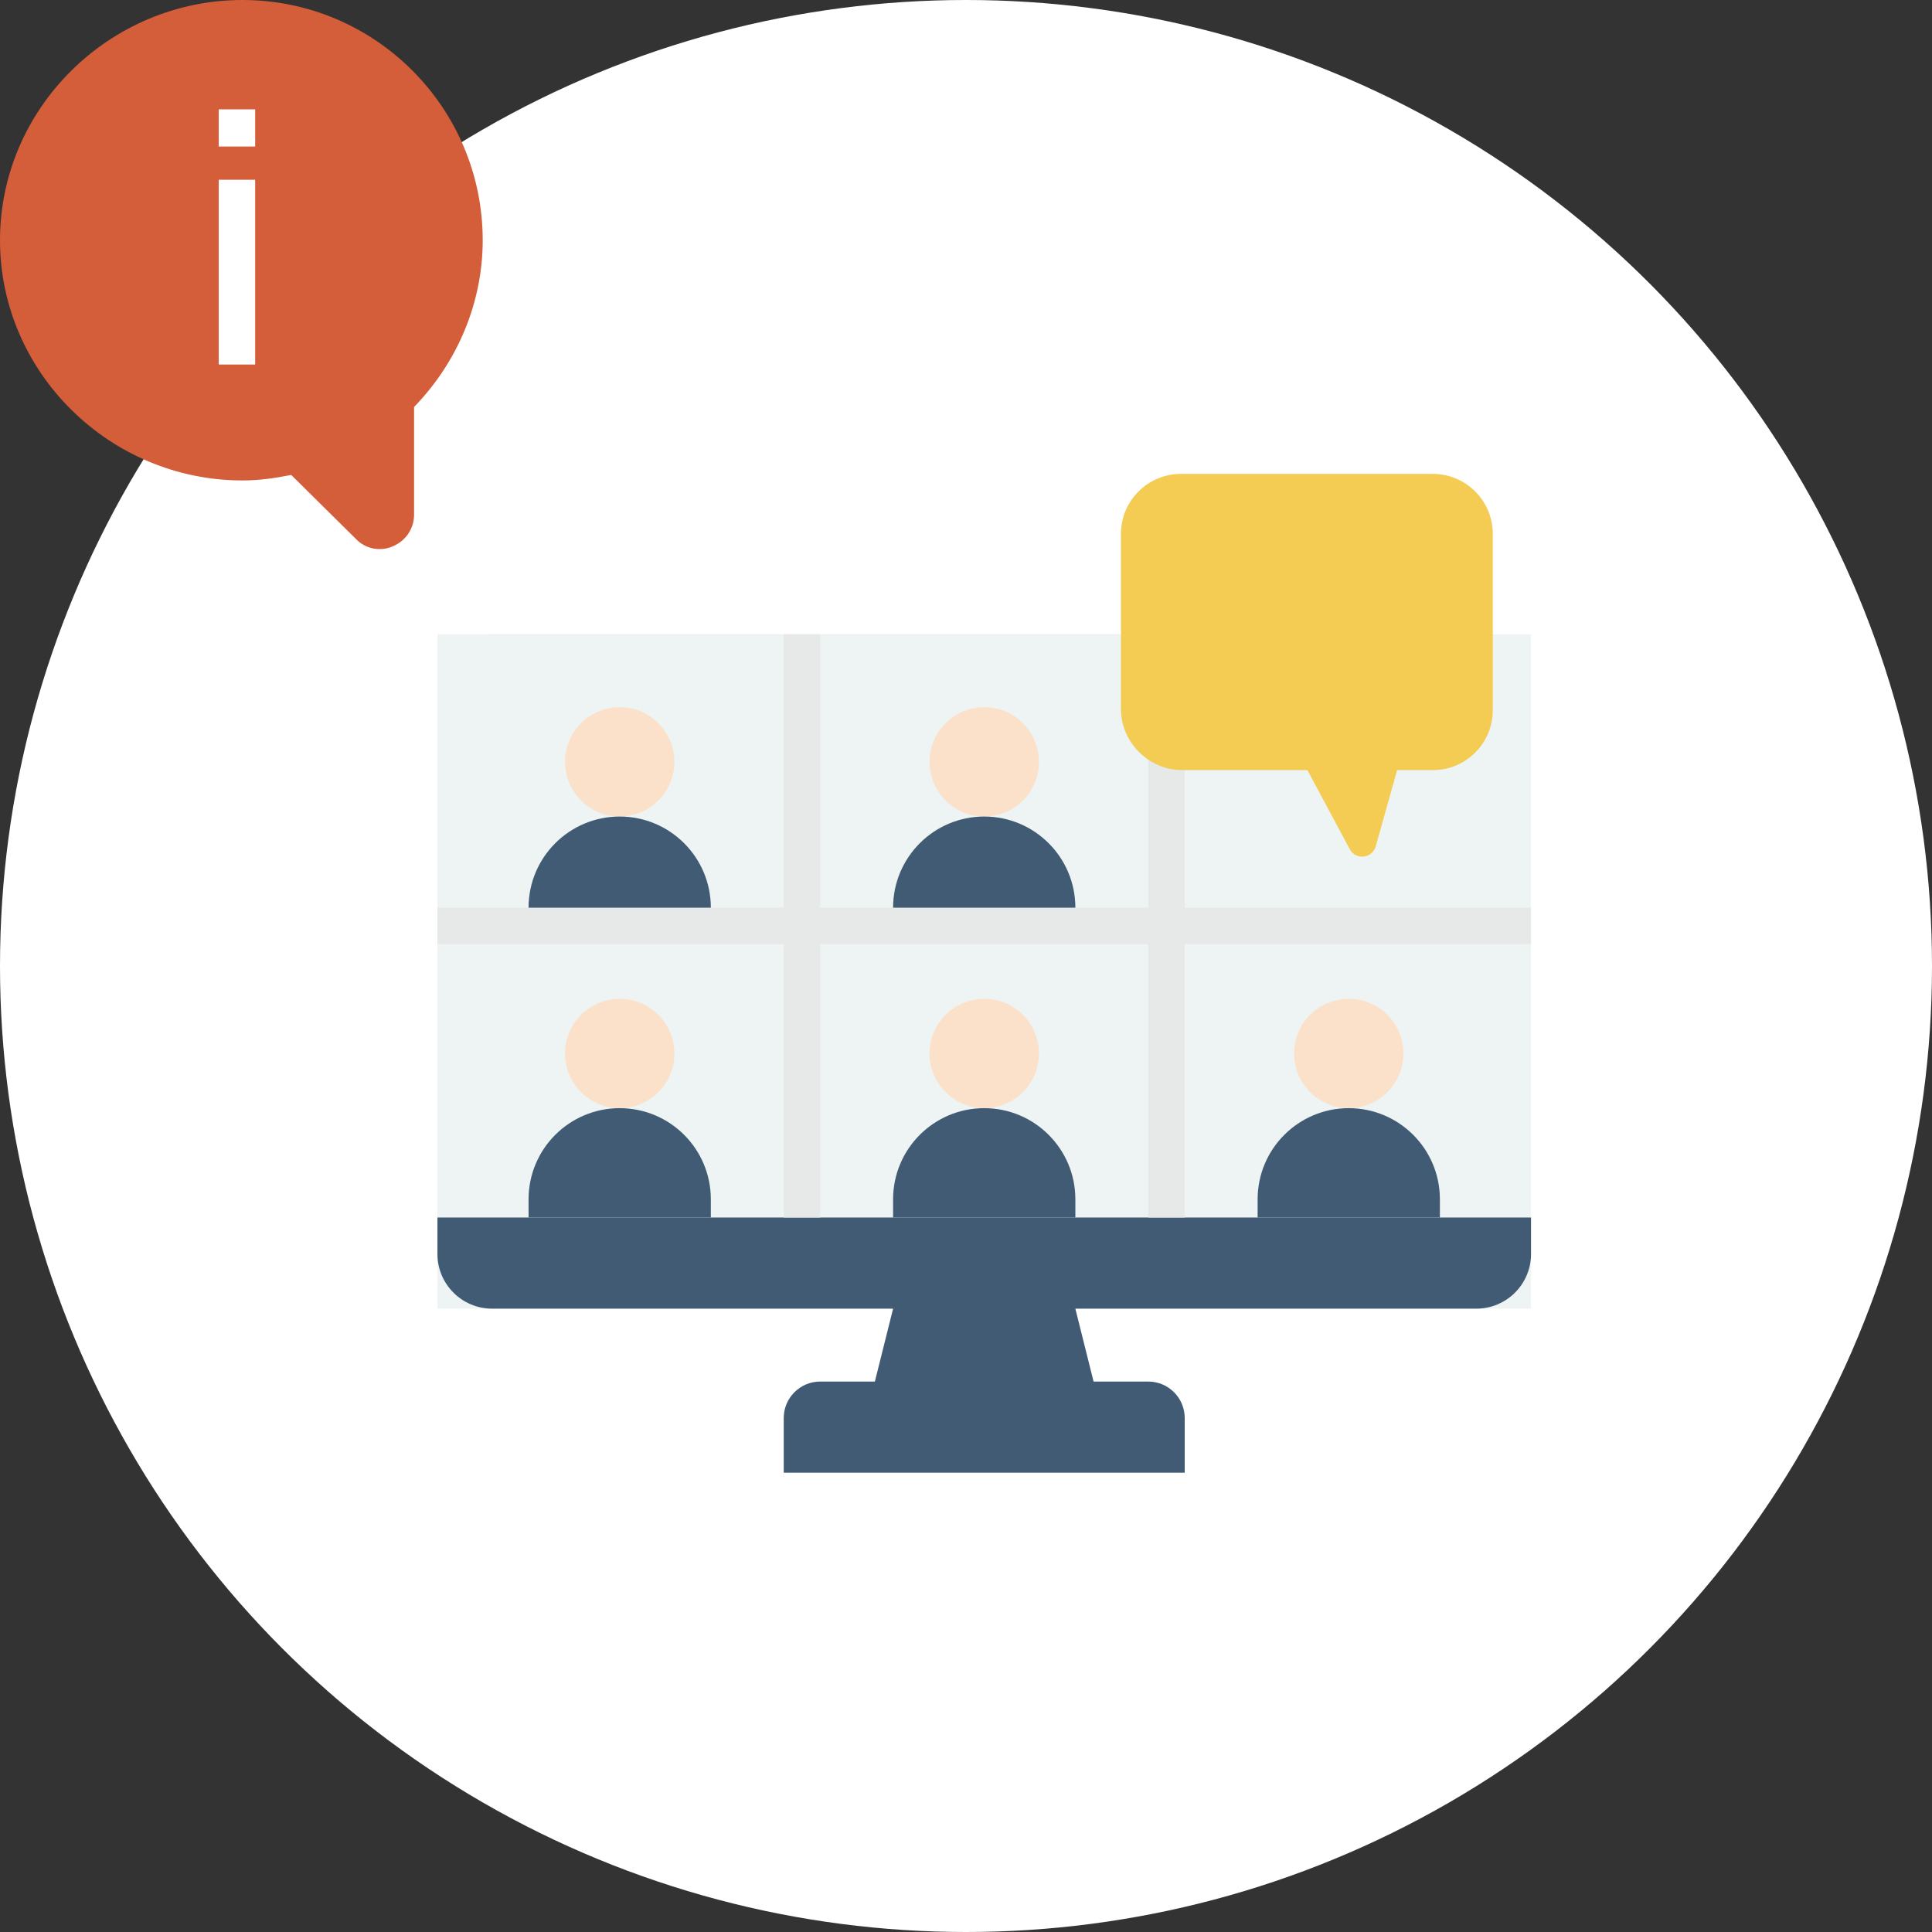 <?xml version="1.0" encoding="UTF-8"?>
<svg width="53px" height="53px" viewBox="0 0 53 53" version="1.1" xmlns="http://www.w3.org/2000/svg" xmlns:xlink="http://www.w3.org/1999/xlink">
    <rect x="0" y="0" width="53" height="53" fill="#333333" stroke="none"/>
    <title>Icon-Gruppe-Bescheinigung</title>
    <g id="Symbols" stroke="none" stroke-width="1" fill="none" fill-rule="evenodd">
        <g id="Profil-/-Helfer:in" transform="translate(-61, -1535)">
            <g id="Group-40" transform="translate(44, 1509)">
                <g id="Icon-Gruppe-Bescheinigung" transform="translate(17, 26)">
                    <circle id="Oval-Copy-3" fill="#FFFFFF" cx="26.5" cy="26.5" r="26.5"></circle>
                    <g id="Group-3" transform="translate(0, 0)" fill-rule="nonzero">
                        <path d="M6.59,0 C2.956,0 0,2.956 0,6.59 C0,8.284 0.678,9.922 1.883,11.165 L1.883,14.121 C1.883,14.498 2.109,14.837 2.466,14.987 C2.805,15.138 3.22,15.062 3.483,14.78 L5.253,13.029 C5.724,13.123 6.157,13.18 6.59,13.18 C10.224,13.18 13.242,10.224 13.242,6.59 C13.242,2.956 10.224,0 6.59,0 Z" id="Path" fill="#D45D3A" transform="translate(6.621, 7.532) scale(-1, 1) translate(-6.621, -7.532) "></path>
                        <path d="M7,4.02 L6,4.02 L6,3 L7,3 L7,4.02 Z M6,4.931 L7,4.931 L7,10 L6,10 L6,4.931 Z" id="i" fill="#FFFFFF"></path>
                    </g>
                    <g id="video-call-(1)" transform="translate(12, 13)" fill-rule="nonzero">
                        <rect id="Rectangle" fill="#EDF4F3" x="0" y="4.4" width="30" height="18.5"></rect>
                        <path d="M1.5,4.4 C0.672,4.4 0,5.071 0,5.9 L0,18.9 L26.5,18.9 C27.328,18.9 28,18.228 28,17.4 L28,4.4 L1.5,4.4 Z" id="Path" fill="#EDF4F3"></path>
                        <path d="M1.5,22.9 C0.672,22.9 0,22.228 0,21.4 L0,20.4 L30,20.4 L30,21.4 C30,22.228 29.328,22.9 28.5,22.9 L17.5,22.9 L18,24.9 L19.5,24.9 C20.052,24.9 20.5,25.348 20.5,25.9 L20.5,27.4 L9.5,27.4 L9.5,25.9 C9.5,25.348 9.948,24.9 10.5,24.9 L12,24.9 L12.168,24.229 L12.5,22.9 L1.5,22.9 Z" id="Combined-Shape" fill="#405B73"></path>
                        <circle id="Oval" fill="#FBE1CA" cx="15" cy="7.9" r="1.5"></circle>
                        <path d="M12.5,12.4 L12.5,11.9 C12.5,10.519 13.619,9.4 15,9.4 C16.381,9.4 17.5,10.519 17.5,11.9 L17.5,12.4" id="Path" fill="#405B73"></path>
                        <circle id="Oval" fill="#FBE1CA" cx="15" cy="15.9" r="1.5"></circle>
                        <path d="M12.5,20.4 L12.5,19.9 C12.5,18.519 13.619,17.4 15,17.4 C16.381,17.4 17.5,18.519 17.5,19.9 L17.5,20.4" id="Path" fill="#405B73"></path>
                        <circle id="Oval" fill="#FBE1CA" cx="25" cy="15.9" r="1.5"></circle>
                        <path d="M22.5,20.4 L22.5,19.9 C22.5,18.519 23.619,17.4 25,17.4 C26.381,17.4 27.5,18.519 27.5,19.9 L27.5,20.4" id="Path" fill="#405B73"></path>
                        <circle id="Oval" fill="#FBE1CA" cx="5" cy="15.9" r="1.5"></circle>
                        <path d="M2.5,20.4 L2.5,19.9 C2.5,18.519 3.619,17.4 5,17.4 C6.381,17.4 7.5,18.519 7.5,19.9 L7.5,20.4" id="Path" fill="#405B73"></path>
                        <circle id="Oval" fill="#FBE1CA" cx="5" cy="7.9" r="1.5"></circle>
                        <path d="M2.5,12.4 L2.5,11.9 C2.5,10.519 3.619,9.4 5,9.4 C6.381,9.4 7.5,10.519 7.5,11.9 L7.5,12.4" id="Path" fill="#405B73"></path>
                        <polygon id="Path" fill="#E7E8E8" points="30 11.9 20.5 11.9 20.5 6.914 19.5 6.914 19.5 11.9 10.5 11.9 10.5 4.4 9.5 4.4 9.5 11.9 0 11.9 0 12.9 9.5 12.9 9.5 20.4 10.5 20.4 10.5 12.9 19.5 12.9 19.5 20.4 20.5 20.4 20.5 12.9 30 12.9"></polygon>
                        <path d="M27.307,0 L20.394,0 C19.488,0 18.75,0.738 18.75,1.644 L18.75,6.453 C18.75,7.36 19.516,8.126 20.424,8.126 L23.866,8.127 L25.028,10.296 C25.096,10.423 25.226,10.5 25.368,10.5 C25.382,10.5 25.396,10.499 25.41,10.498 C25.568,10.48 25.697,10.371 25.74,10.219 L26.327,8.127 L27.307,8.127 C28.214,8.127 28.951,7.39 28.951,6.483 L28.951,1.644 C28.951,0.738 28.214,0 27.307,0 L27.307,0 Z" id="Path" fill="#F4CC54"></path>
                    </g>
                </g>
            </g>
        </g>
    </g>
</svg>
